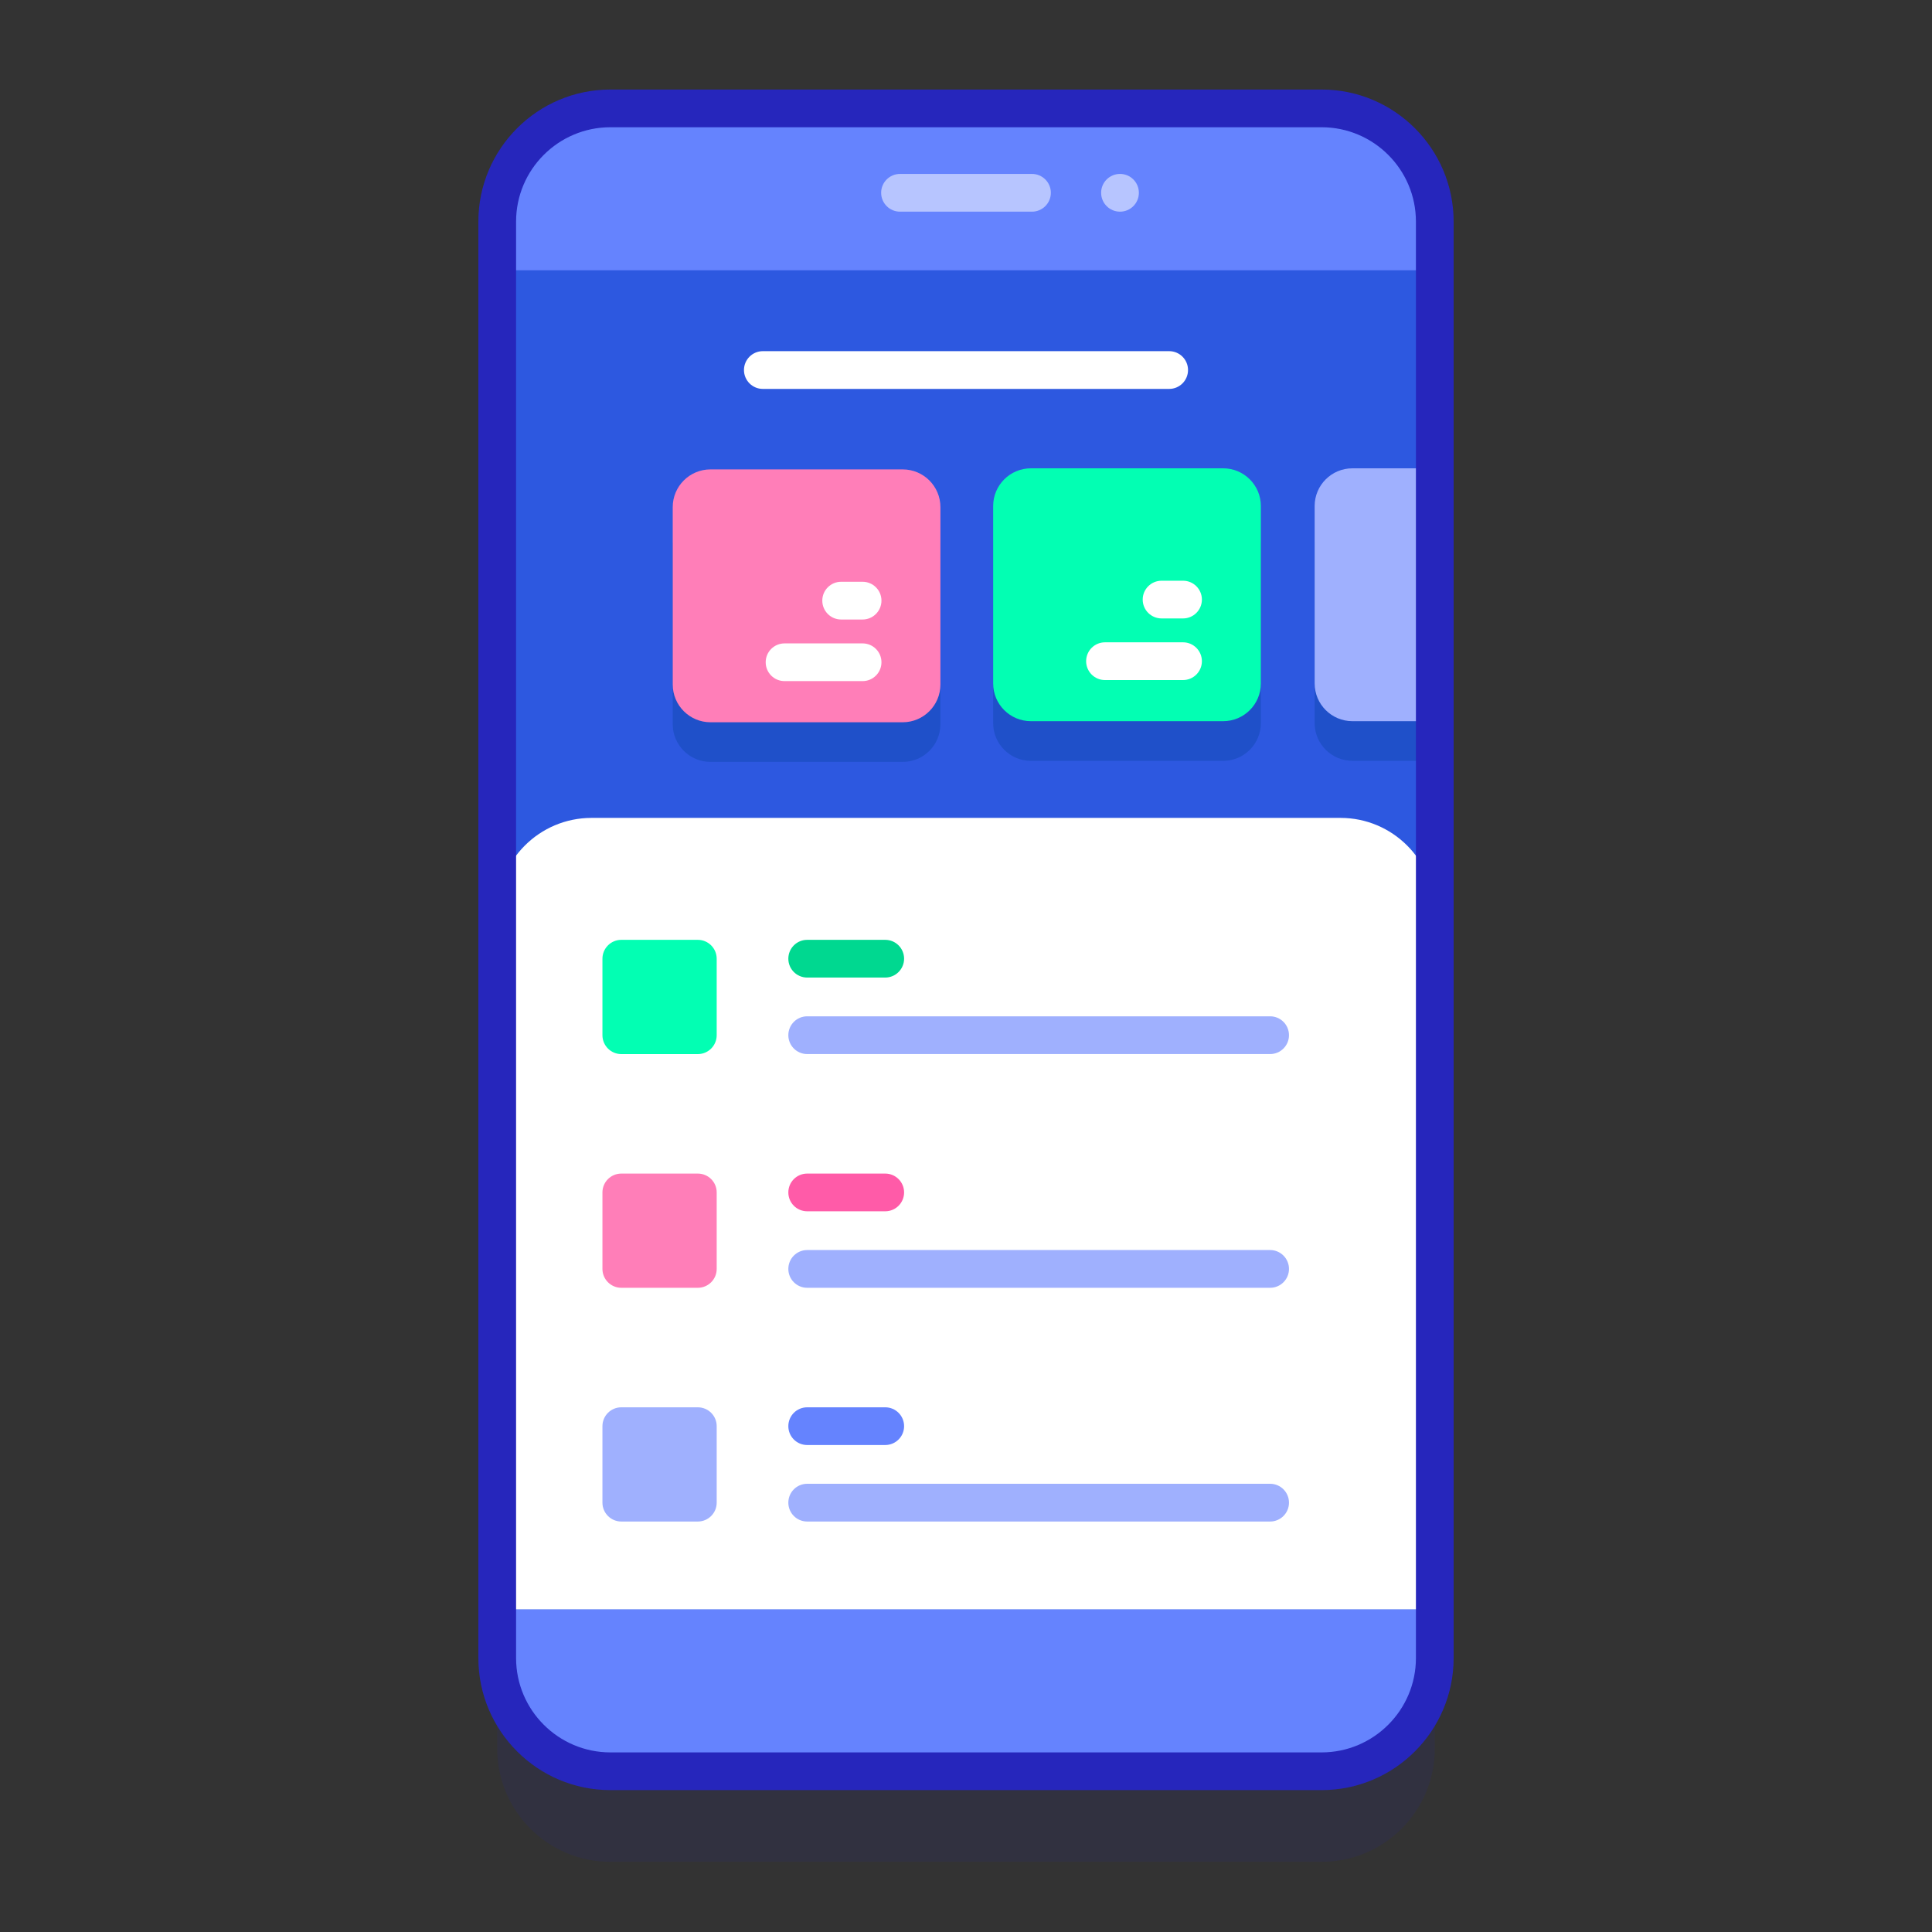 <svg width="50" height="50" viewBox="0 0 50 50" fill="none" xmlns="http://www.w3.org/2000/svg">
<rect x="0" y="0" width="50" height="50" fill="#333333" stroke="none"/>
<path opacity="0.1" d="M34.202 48.184H15.798C14.18 48.184 12.868 46.872 12.868 45.254V8.078C12.868 6.46 14.18 5.149 15.798 5.149H34.202C35.821 5.149 37.132 6.46 37.132 8.078V45.254C37.132 46.872 35.821 48.184 34.202 48.184Z" fill="#2626BC"/>
<path d="M34.202 45.84H15.798C14.18 45.84 12.868 44.528 12.868 42.91V5.735C12.868 4.117 14.18 2.805 15.798 2.805H34.202C35.821 2.805 37.132 4.117 37.132 5.735V42.91C37.132 44.528 35.821 45.84 34.202 45.84Z" fill="#6583FE"/>
<path d="M12.868 6.995H37.132V41.649H12.868V6.995Z" fill="#2D58E0"/>
<path d="M23.362 19.718H18.387C17.848 19.718 17.41 19.281 17.41 18.742V14.151C17.41 13.611 17.848 13.174 18.387 13.174H23.362C23.901 13.174 24.338 13.611 24.338 14.151V18.742C24.338 19.281 23.901 19.718 23.362 19.718Z" fill="#1F50C9"/>
<path d="M31.655 19.691H26.68C26.14 19.691 25.703 19.253 25.703 18.714V14.123C25.703 13.584 26.14 13.146 26.68 13.146H31.655C32.194 13.146 32.631 13.584 32.631 14.123V18.714C32.631 19.253 32.194 19.691 31.655 19.691Z" fill="#1F50C9"/>
<path d="M37.104 13.146V19.69H35C34.461 19.69 34.023 19.253 34.023 18.714V14.123C34.023 13.584 34.461 13.146 35 13.146H37.104Z" fill="#1F50C9"/>
<path d="M30.258 9.088H19.742C19.473 9.088 19.254 9.307 19.254 9.576C19.254 9.846 19.473 10.065 19.742 10.065H30.258C30.528 10.065 30.746 9.846 30.746 9.576C30.746 9.307 30.528 9.088 30.258 9.088Z" fill="white"/>
<path d="M23.362 18.692H18.387C17.848 18.692 17.41 18.254 17.41 17.715V13.124C17.41 12.585 17.848 12.148 18.387 12.148H23.362C23.901 12.148 24.338 12.585 24.338 13.124V17.715C24.338 18.254 23.901 18.692 23.362 18.692Z" fill="#FF7EB8"/>
<path d="M22.324 16.651H20.304C20.034 16.651 19.816 16.869 19.816 17.139C19.816 17.409 20.034 17.627 20.304 17.627H22.324C22.593 17.627 22.812 17.409 22.812 17.139C22.812 16.869 22.593 16.651 22.324 16.651Z" fill="white"/>
<path d="M22.324 15.056H21.769C21.499 15.056 21.281 15.275 21.281 15.544C21.281 15.814 21.499 16.033 21.769 16.033H22.324C22.593 16.033 22.812 15.814 22.812 15.544C22.812 15.275 22.593 15.056 22.324 15.056Z" fill="white"/>
<path d="M31.655 18.664H26.68C26.14 18.664 25.703 18.227 25.703 17.688V13.096C25.703 12.557 26.14 12.12 26.68 12.12H31.655C32.194 12.12 32.631 12.557 32.631 13.096V17.687C32.631 18.227 32.194 18.664 31.655 18.664Z" fill="#02FFB3"/>
<path d="M30.617 16.623H28.597C28.327 16.623 28.109 16.842 28.109 17.112C28.109 17.381 28.327 17.6 28.597 17.6H30.617C30.886 17.6 31.105 17.381 31.105 17.112C31.105 16.842 30.886 16.623 30.617 16.623Z" fill="white"/>
<path d="M30.617 15.029H30.062C29.792 15.029 29.573 15.247 29.573 15.517C29.573 15.787 29.792 16.005 30.062 16.005H30.617C30.886 16.005 31.105 15.787 31.105 15.517C31.105 15.247 30.886 15.029 30.617 15.029Z" fill="white"/>
<path d="M37.104 12.12V18.664H35C34.461 18.664 34.023 18.226 34.023 17.687V13.096C34.023 12.557 34.461 12.12 35 12.12H37.104Z" fill="#9FB0FE"/>
<path d="M12.868 41.649V23.608C12.868 22.261 13.961 21.167 15.31 21.167H34.691C36.039 21.167 37.132 22.261 37.132 23.608V41.649H12.868Z" fill="white"/>
<path d="M34.202 46.328H15.798C13.913 46.328 12.38 44.795 12.38 42.91V5.735C12.38 3.85 13.913 2.317 15.798 2.317H34.202C36.087 2.317 37.62 3.85 37.62 5.735V42.91C37.62 44.795 36.087 46.328 34.202 46.328ZM15.798 3.293C14.451 3.293 13.356 4.388 13.356 5.735V42.91C13.356 44.256 14.451 45.352 15.798 45.352H34.202C35.549 45.352 36.644 44.256 36.644 42.91V5.735C36.644 4.388 35.549 3.293 34.202 3.293H15.798Z" fill="#2626BC"/>
<path d="M26.707 5.478H23.293C23.023 5.478 22.804 5.259 22.804 4.989C22.804 4.72 23.023 4.501 23.293 4.501H26.707C26.977 4.501 27.196 4.72 27.196 4.989C27.196 5.259 26.977 5.478 26.707 5.478Z" fill="#B7C5FF"/>
<path d="M28.986 5.478C29.256 5.478 29.474 5.259 29.474 4.989C29.474 4.72 29.256 4.501 28.986 4.501C28.716 4.501 28.497 4.72 28.497 4.989C28.497 5.259 28.716 5.478 28.986 5.478Z" fill="#B7C5FF"/>
<path d="M22.91 24.323H20.89C20.62 24.323 20.402 24.541 20.402 24.811C20.402 25.08 20.62 25.299 20.89 25.299H22.91C23.179 25.299 23.398 25.08 23.398 24.811C23.398 24.541 23.179 24.323 22.91 24.323Z" fill="#00D890"/>
<path d="M32.871 26.302H20.89C20.62 26.302 20.402 26.521 20.402 26.791C20.402 27.06 20.62 27.279 20.89 27.279H32.871C33.14 27.279 33.359 27.06 33.359 26.791C33.359 26.521 33.14 26.302 32.871 26.302Z" fill="#9FB0FE"/>
<path d="M18.059 27.28H16.08C15.81 27.28 15.591 27.061 15.591 26.791V24.812C15.591 24.542 15.81 24.323 16.08 24.323H18.059C18.329 24.323 18.548 24.542 18.548 24.812V26.791C18.548 27.061 18.329 27.28 18.059 27.28Z" fill="#02FFB3"/>
<path d="M22.91 30.372H20.89C20.62 30.372 20.402 30.59 20.402 30.86C20.402 31.13 20.62 31.348 20.89 31.348H22.91C23.179 31.348 23.398 31.13 23.398 30.86C23.398 30.59 23.179 30.372 22.91 30.372Z" fill="#FF5BA8"/>
<path d="M32.871 32.351H20.89C20.62 32.351 20.402 32.57 20.402 32.84C20.402 33.109 20.62 33.328 20.89 33.328H32.871C33.14 33.328 33.359 33.109 33.359 32.84C33.359 32.57 33.14 32.351 32.871 32.351Z" fill="#9FB0FE"/>
<path d="M18.059 33.328H16.08C15.81 33.328 15.591 33.109 15.591 32.84V30.86C15.591 30.59 15.81 30.372 16.08 30.372H18.059C18.329 30.372 18.548 30.59 18.548 30.86V32.84C18.548 33.109 18.329 33.328 18.059 33.328Z" fill="#FF7EB8"/>
<path d="M22.91 36.421H20.89C20.62 36.421 20.402 36.639 20.402 36.909C20.402 37.179 20.62 37.397 20.89 37.397H22.91C23.179 37.397 23.398 37.179 23.398 36.909C23.398 36.639 23.179 36.421 22.91 36.421Z" fill="#6583FE"/>
<path d="M32.871 38.4H20.89C20.62 38.4 20.402 38.619 20.402 38.889C20.402 39.158 20.62 39.377 20.89 39.377H32.871C33.14 39.377 33.359 39.158 33.359 38.889C33.359 38.619 33.14 38.4 32.871 38.4Z" fill="#9FB0FE"/>
<path d="M18.059 39.377H16.08C15.81 39.377 15.591 39.158 15.591 38.889V36.909C15.591 36.639 15.81 36.421 16.08 36.421H18.059C18.329 36.421 18.548 36.639 18.548 36.909V38.889C18.548 39.158 18.329 39.377 18.059 39.377Z" fill="#9FB0FE"/>
</svg>
